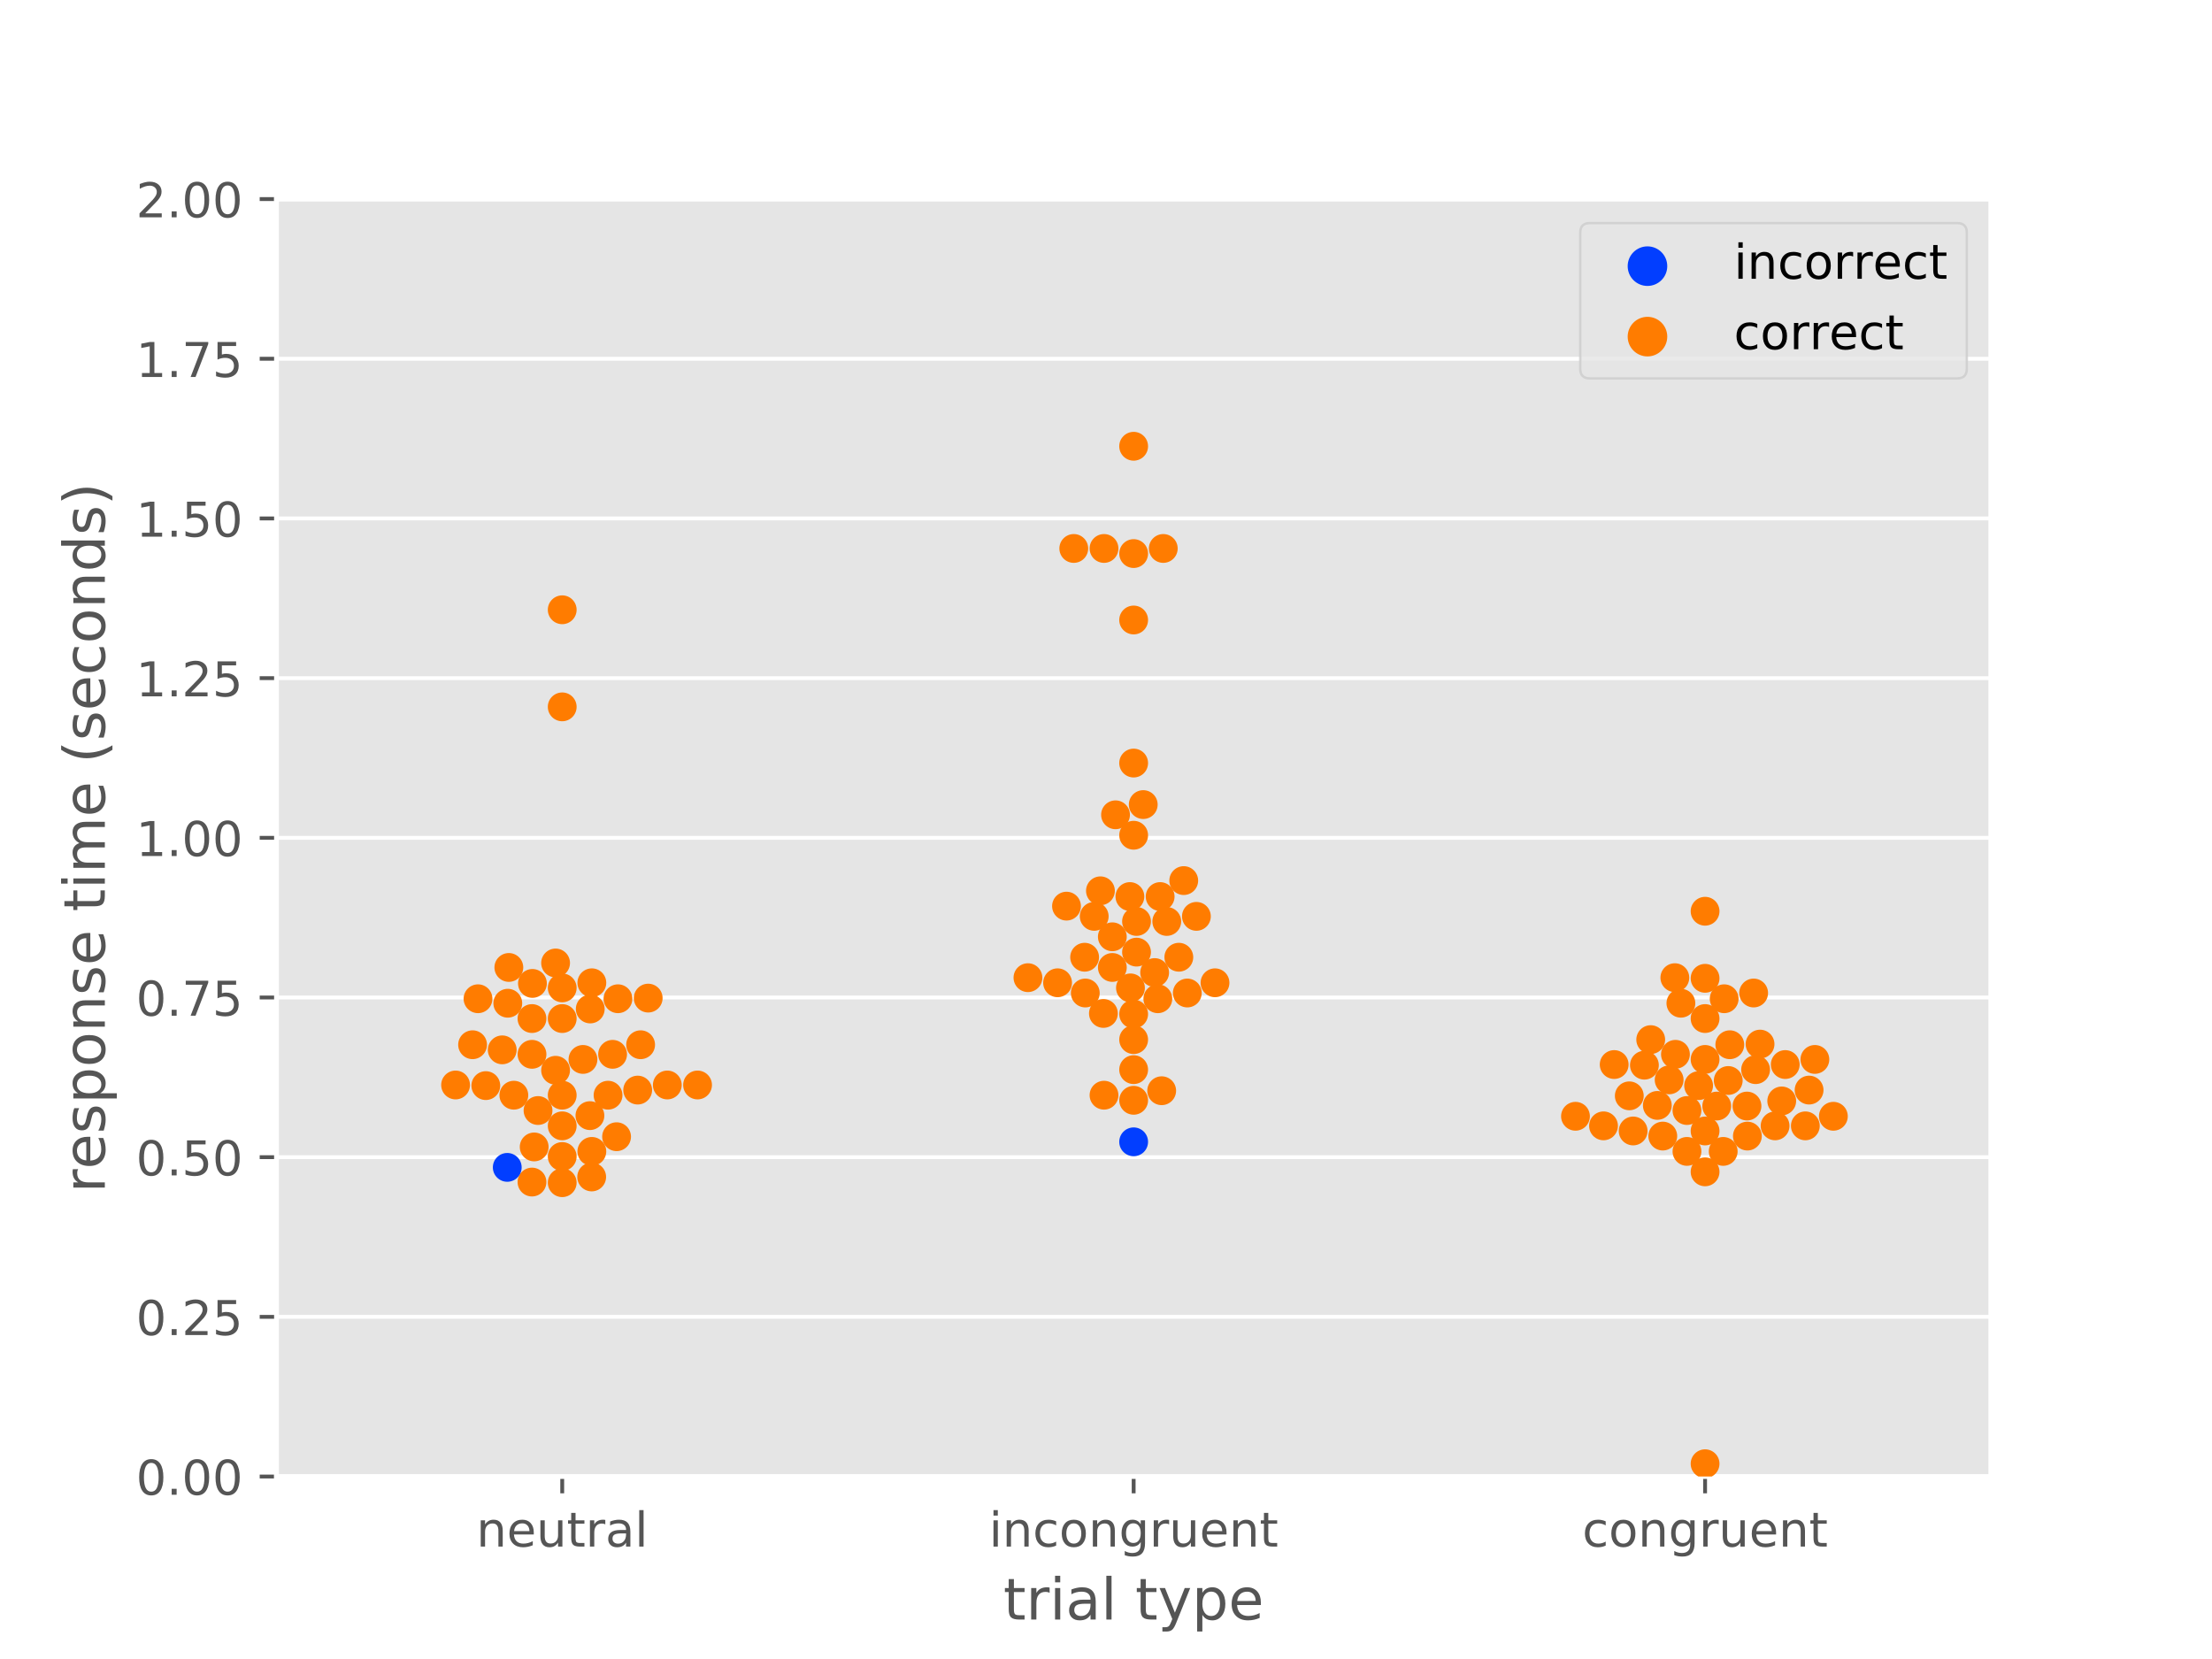 <?xml version="1.0" encoding="utf-8" standalone="no"?>
<!DOCTYPE svg PUBLIC "-//W3C//DTD SVG 1.1//EN"
  "http://www.w3.org/Graphics/SVG/1.1/DTD/svg11.dtd">
<!-- Created with matplotlib (https://matplotlib.org/) -->
<svg height="345.6pt" version="1.1" viewBox="0 0 460.8 345.6" width="460.8pt" xmlns="http://www.w3.org/2000/svg" xmlns:xlink="http://www.w3.org/1999/xlink">
 <defs>
  <style type="text/css">
*{stroke-linecap:butt;stroke-linejoin:round;}
  </style>
 </defs>
 <g id="figure_1">
  <g id="patch_1">
   <path d="M 0 345.6 
L 460.8 345.6 
L 460.8 0 
L 0 0 
z
" style="fill:#ffffff;"/>
  </g>
  <g id="axes_1">
   <g id="patch_2">
    <path d="M 57.6 307.584 
L 414.72 307.584 
L 414.72 41.472 
L 57.6 41.472 
z
" style="fill:#e5e5e5;"/>
   </g>
   <g id="matplotlib.axis_1">
    <g id="xtick_1">
     <g id="line2d_1">
      <defs>
       <path d="M 0 0 
L 0 3.5 
" id="m501fc9ae77" style="stroke:#555555;stroke-width:0.8;"/>
      </defs>
      <g>
       <use style="fill:#555555;stroke:#555555;stroke-width:0.8;" x="117.12" xlink:href="#m501fc9ae77" y="307.584"/>
      </g>
     </g>
     <g id="text_1">
      <!-- neutral -->
      <defs>
       <path d="M 54.891 33.016 
L 54.891 0 
L 45.906 0 
L 45.906 32.719 
Q 45.906 40.484 42.875 44.328 
Q 39.844 48.188 33.797 48.188 
Q 26.516 48.188 22.312 43.547 
Q 18.109 38.922 18.109 30.906 
L 18.109 0 
L 9.078 0 
L 9.078 54.688 
L 18.109 54.688 
L 18.109 46.188 
Q 21.344 51.125 25.703 53.562 
Q 30.078 56 35.797 56 
Q 45.219 56 50.047 50.172 
Q 54.891 44.344 54.891 33.016 
z
" id="DejaVuSans-110"/>
       <path d="M 56.203 29.594 
L 56.203 25.203 
L 14.891 25.203 
Q 15.484 15.922 20.484 11.062 
Q 25.484 6.203 34.422 6.203 
Q 39.594 6.203 44.453 7.469 
Q 49.312 8.734 54.109 11.281 
L 54.109 2.781 
Q 49.266 0.734 44.188 -0.344 
Q 39.109 -1.422 33.891 -1.422 
Q 20.797 -1.422 13.156 6.188 
Q 5.516 13.812 5.516 26.812 
Q 5.516 40.234 12.766 48.109 
Q 20.016 56 32.328 56 
Q 43.359 56 49.781 48.891 
Q 56.203 41.797 56.203 29.594 
z
M 47.219 32.234 
Q 47.125 39.594 43.094 43.984 
Q 39.062 48.391 32.422 48.391 
Q 24.906 48.391 20.391 44.141 
Q 15.875 39.891 15.188 32.172 
z
" id="DejaVuSans-101"/>
       <path d="M 8.5 21.578 
L 8.5 54.688 
L 17.484 54.688 
L 17.484 21.922 
Q 17.484 14.156 20.5 10.266 
Q 23.531 6.391 29.594 6.391 
Q 36.859 6.391 41.078 11.031 
Q 45.312 15.672 45.312 23.688 
L 45.312 54.688 
L 54.297 54.688 
L 54.297 0 
L 45.312 0 
L 45.312 8.406 
Q 42.047 3.422 37.719 1 
Q 33.406 -1.422 27.688 -1.422 
Q 18.266 -1.422 13.375 4.438 
Q 8.5 10.297 8.5 21.578 
z
M 31.109 56 
z
" id="DejaVuSans-117"/>
       <path d="M 18.312 70.219 
L 18.312 54.688 
L 36.812 54.688 
L 36.812 47.703 
L 18.312 47.703 
L 18.312 18.016 
Q 18.312 11.328 20.141 9.422 
Q 21.969 7.516 27.594 7.516 
L 36.812 7.516 
L 36.812 0 
L 27.594 0 
Q 17.188 0 13.234 3.875 
Q 9.281 7.766 9.281 18.016 
L 9.281 47.703 
L 2.688 47.703 
L 2.688 54.688 
L 9.281 54.688 
L 9.281 70.219 
z
" id="DejaVuSans-116"/>
       <path d="M 41.109 46.297 
Q 39.594 47.172 37.812 47.578 
Q 36.031 48 33.891 48 
Q 26.266 48 22.188 43.047 
Q 18.109 38.094 18.109 28.812 
L 18.109 0 
L 9.078 0 
L 9.078 54.688 
L 18.109 54.688 
L 18.109 46.188 
Q 20.953 51.172 25.484 53.578 
Q 30.031 56 36.531 56 
Q 37.453 56 38.578 55.875 
Q 39.703 55.766 41.062 55.516 
z
" id="DejaVuSans-114"/>
       <path d="M 34.281 27.484 
Q 23.391 27.484 19.188 25 
Q 14.984 22.516 14.984 16.5 
Q 14.984 11.719 18.141 8.906 
Q 21.297 6.109 26.703 6.109 
Q 34.188 6.109 38.703 11.406 
Q 43.219 16.703 43.219 25.484 
L 43.219 27.484 
z
M 52.203 31.203 
L 52.203 0 
L 43.219 0 
L 43.219 8.297 
Q 40.141 3.328 35.547 0.953 
Q 30.953 -1.422 24.312 -1.422 
Q 15.922 -1.422 10.953 3.297 
Q 6 8.016 6 15.922 
Q 6 25.141 12.172 29.828 
Q 18.359 34.516 30.609 34.516 
L 43.219 34.516 
L 43.219 35.406 
Q 43.219 41.609 39.141 45 
Q 35.062 48.391 27.688 48.391 
Q 23 48.391 18.547 47.266 
Q 14.109 46.141 10.016 43.891 
L 10.016 52.203 
Q 14.938 54.109 19.578 55.047 
Q 24.219 56 28.609 56 
Q 40.484 56 46.344 49.844 
Q 52.203 43.703 52.203 31.203 
z
" id="DejaVuSans-97"/>
       <path d="M 9.422 75.984 
L 18.406 75.984 
L 18.406 0 
L 9.422 0 
z
" id="DejaVuSans-108"/>
      </defs>
      <g style="fill:#555555;" transform="translate(99.237 322.182)scale(0.1 -0.1)">
       <use xlink:href="#DejaVuSans-110"/>
       <use x="63.379" xlink:href="#DejaVuSans-101"/>
       <use x="124.902" xlink:href="#DejaVuSans-117"/>
       <use x="188.281" xlink:href="#DejaVuSans-116"/>
       <use x="227.49" xlink:href="#DejaVuSans-114"/>
       <use x="268.604" xlink:href="#DejaVuSans-97"/>
       <use x="329.883" xlink:href="#DejaVuSans-108"/>
      </g>
     </g>
    </g>
    <g id="xtick_2">
     <g id="line2d_2">
      <g>
       <use style="fill:#555555;stroke:#555555;stroke-width:0.8;" x="236.16" xlink:href="#m501fc9ae77" y="307.584"/>
      </g>
     </g>
     <g id="text_2">
      <!-- incongruent -->
      <defs>
       <path d="M 9.422 54.688 
L 18.406 54.688 
L 18.406 0 
L 9.422 0 
z
M 9.422 75.984 
L 18.406 75.984 
L 18.406 64.594 
L 9.422 64.594 
z
" id="DejaVuSans-105"/>
       <path d="M 48.781 52.594 
L 48.781 44.188 
Q 44.969 46.297 41.141 47.344 
Q 37.312 48.391 33.406 48.391 
Q 24.656 48.391 19.812 42.844 
Q 14.984 37.312 14.984 27.297 
Q 14.984 17.281 19.812 11.734 
Q 24.656 6.203 33.406 6.203 
Q 37.312 6.203 41.141 7.25 
Q 44.969 8.297 48.781 10.406 
L 48.781 2.094 
Q 45.016 0.344 40.984 -0.531 
Q 36.969 -1.422 32.422 -1.422 
Q 20.062 -1.422 12.781 6.344 
Q 5.516 14.109 5.516 27.297 
Q 5.516 40.672 12.859 48.328 
Q 20.219 56 33.016 56 
Q 37.156 56 41.109 55.141 
Q 45.062 54.297 48.781 52.594 
z
" id="DejaVuSans-99"/>
       <path d="M 30.609 48.391 
Q 23.391 48.391 19.188 42.75 
Q 14.984 37.109 14.984 27.297 
Q 14.984 17.484 19.156 11.844 
Q 23.344 6.203 30.609 6.203 
Q 37.797 6.203 41.984 11.859 
Q 46.188 17.531 46.188 27.297 
Q 46.188 37.016 41.984 42.703 
Q 37.797 48.391 30.609 48.391 
z
M 30.609 56 
Q 42.328 56 49.016 48.375 
Q 55.719 40.766 55.719 27.297 
Q 55.719 13.875 49.016 6.219 
Q 42.328 -1.422 30.609 -1.422 
Q 18.844 -1.422 12.172 6.219 
Q 5.516 13.875 5.516 27.297 
Q 5.516 40.766 12.172 48.375 
Q 18.844 56 30.609 56 
z
" id="DejaVuSans-111"/>
       <path d="M 45.406 27.984 
Q 45.406 37.75 41.375 43.109 
Q 37.359 48.484 30.078 48.484 
Q 22.859 48.484 18.828 43.109 
Q 14.797 37.75 14.797 27.984 
Q 14.797 18.266 18.828 12.891 
Q 22.859 7.516 30.078 7.516 
Q 37.359 7.516 41.375 12.891 
Q 45.406 18.266 45.406 27.984 
z
M 54.391 6.781 
Q 54.391 -7.172 48.188 -13.984 
Q 42 -20.797 29.203 -20.797 
Q 24.469 -20.797 20.266 -20.094 
Q 16.062 -19.391 12.109 -17.922 
L 12.109 -9.188 
Q 16.062 -11.328 19.922 -12.344 
Q 23.781 -13.375 27.781 -13.375 
Q 36.625 -13.375 41.016 -8.766 
Q 45.406 -4.156 45.406 5.172 
L 45.406 9.625 
Q 42.625 4.781 38.281 2.391 
Q 33.938 0 27.875 0 
Q 17.828 0 11.672 7.656 
Q 5.516 15.328 5.516 27.984 
Q 5.516 40.672 11.672 48.328 
Q 17.828 56 27.875 56 
Q 33.938 56 38.281 53.609 
Q 42.625 51.219 45.406 46.391 
L 45.406 54.688 
L 54.391 54.688 
z
" id="DejaVuSans-103"/>
      </defs>
      <g style="fill:#555555;" transform="translate(206.021 322.182)scale(0.1 -0.1)">
       <use xlink:href="#DejaVuSans-105"/>
       <use x="27.783" xlink:href="#DejaVuSans-110"/>
       <use x="91.162" xlink:href="#DejaVuSans-99"/>
       <use x="146.143" xlink:href="#DejaVuSans-111"/>
       <use x="207.324" xlink:href="#DejaVuSans-110"/>
       <use x="270.703" xlink:href="#DejaVuSans-103"/>
       <use x="334.18" xlink:href="#DejaVuSans-114"/>
       <use x="375.293" xlink:href="#DejaVuSans-117"/>
       <use x="438.672" xlink:href="#DejaVuSans-101"/>
       <use x="500.195" xlink:href="#DejaVuSans-110"/>
       <use x="563.574" xlink:href="#DejaVuSans-116"/>
      </g>
     </g>
    </g>
    <g id="xtick_3">
     <g id="line2d_3">
      <g>
       <use style="fill:#555555;stroke:#555555;stroke-width:0.8;" x="355.2" xlink:href="#m501fc9ae77" y="307.584"/>
      </g>
     </g>
     <g id="text_3">
      <!-- congruent -->
      <g style="fill:#555555;" transform="translate(329.619 322.182)scale(0.1 -0.1)">
       <use xlink:href="#DejaVuSans-99"/>
       <use x="54.98" xlink:href="#DejaVuSans-111"/>
       <use x="116.162" xlink:href="#DejaVuSans-110"/>
       <use x="179.541" xlink:href="#DejaVuSans-103"/>
       <use x="243.018" xlink:href="#DejaVuSans-114"/>
       <use x="284.131" xlink:href="#DejaVuSans-117"/>
       <use x="347.51" xlink:href="#DejaVuSans-101"/>
       <use x="409.033" xlink:href="#DejaVuSans-110"/>
       <use x="472.412" xlink:href="#DejaVuSans-116"/>
      </g>
     </g>
    </g>
    <g id="text_4">
     <!-- trial type -->
     <defs>
      <path id="DejaVuSans-32"/>
      <path d="M 32.172 -5.078 
Q 28.375 -14.844 24.75 -17.812 
Q 21.141 -20.797 15.094 -20.797 
L 7.906 -20.797 
L 7.906 -13.281 
L 13.188 -13.281 
Q 16.891 -13.281 18.938 -11.516 
Q 21 -9.766 23.484 -3.219 
L 25.094 0.875 
L 2.984 54.688 
L 12.5 54.688 
L 29.594 11.922 
L 46.688 54.688 
L 56.203 54.688 
z
" id="DejaVuSans-121"/>
      <path d="M 18.109 8.203 
L 18.109 -20.797 
L 9.078 -20.797 
L 9.078 54.688 
L 18.109 54.688 
L 18.109 46.391 
Q 20.953 51.266 25.266 53.625 
Q 29.594 56 35.594 56 
Q 45.562 56 51.781 48.094 
Q 58.016 40.188 58.016 27.297 
Q 58.016 14.406 51.781 6.484 
Q 45.562 -1.422 35.594 -1.422 
Q 29.594 -1.422 25.266 0.953 
Q 20.953 3.328 18.109 8.203 
z
M 48.688 27.297 
Q 48.688 37.203 44.609 42.844 
Q 40.531 48.484 33.406 48.484 
Q 26.266 48.484 22.188 42.844 
Q 18.109 37.203 18.109 27.297 
Q 18.109 17.391 22.188 11.75 
Q 26.266 6.109 33.406 6.109 
Q 40.531 6.109 44.609 11.75 
Q 48.688 17.391 48.688 27.297 
z
" id="DejaVuSans-112"/>
     </defs>
     <g style="fill:#555555;" transform="translate(209.019 337.38)scale(0.12 -0.12)">
      <use xlink:href="#DejaVuSans-116"/>
      <use x="39.209" xlink:href="#DejaVuSans-114"/>
      <use x="80.322" xlink:href="#DejaVuSans-105"/>
      <use x="108.105" xlink:href="#DejaVuSans-97"/>
      <use x="169.385" xlink:href="#DejaVuSans-108"/>
      <use x="197.168" xlink:href="#DejaVuSans-32"/>
      <use x="228.955" xlink:href="#DejaVuSans-116"/>
      <use x="268.164" xlink:href="#DejaVuSans-121"/>
      <use x="327.344" xlink:href="#DejaVuSans-112"/>
      <use x="390.82" xlink:href="#DejaVuSans-101"/>
     </g>
    </g>
   </g>
   <g id="matplotlib.axis_2">
    <g id="ytick_1">
     <g id="line2d_4">
      <path clip-path="url(#p4da674567b)" d="M 57.6 307.584 
L 414.72 307.584 
" style="fill:none;stroke:#ffffff;stroke-linecap:square;stroke-width:0.8;"/>
     </g>
     <g id="line2d_5">
      <defs>
       <path d="M 0 0 
L -3.5 0 
" id="md9cff7dffc" style="stroke:#555555;stroke-width:0.8;"/>
      </defs>
      <g>
       <use style="fill:#555555;stroke:#555555;stroke-width:0.8;" x="57.6" xlink:href="#md9cff7dffc" y="307.584"/>
      </g>
     </g>
     <g id="text_5">
      <!-- 0.00 -->
      <defs>
       <path d="M 31.781 66.406 
Q 24.172 66.406 20.328 58.906 
Q 16.5 51.422 16.5 36.375 
Q 16.5 21.391 20.328 13.891 
Q 24.172 6.391 31.781 6.391 
Q 39.453 6.391 43.281 13.891 
Q 47.125 21.391 47.125 36.375 
Q 47.125 51.422 43.281 58.906 
Q 39.453 66.406 31.781 66.406 
z
M 31.781 74.219 
Q 44.047 74.219 50.516 64.516 
Q 56.984 54.828 56.984 36.375 
Q 56.984 17.969 50.516 8.266 
Q 44.047 -1.422 31.781 -1.422 
Q 19.531 -1.422 13.062 8.266 
Q 6.594 17.969 6.594 36.375 
Q 6.594 54.828 13.062 64.516 
Q 19.531 74.219 31.781 74.219 
z
" id="DejaVuSans-48"/>
       <path d="M 10.688 12.406 
L 21 12.406 
L 21 0 
L 10.688 0 
z
" id="DejaVuSans-46"/>
      </defs>
      <g style="fill:#555555;" transform="translate(28.334 311.383)scale(0.1 -0.1)">
       <use xlink:href="#DejaVuSans-48"/>
       <use x="63.623" xlink:href="#DejaVuSans-46"/>
       <use x="95.41" xlink:href="#DejaVuSans-48"/>
       <use x="159.033" xlink:href="#DejaVuSans-48"/>
      </g>
     </g>
    </g>
    <g id="ytick_2">
     <g id="line2d_6">
      <path clip-path="url(#p4da674567b)" d="M 57.6 274.32 
L 414.72 274.32 
" style="fill:none;stroke:#ffffff;stroke-linecap:square;stroke-width:0.8;"/>
     </g>
     <g id="line2d_7">
      <g>
       <use style="fill:#555555;stroke:#555555;stroke-width:0.8;" x="57.6" xlink:href="#md9cff7dffc" y="274.32"/>
      </g>
     </g>
     <g id="text_6">
      <!-- 0.25 -->
      <defs>
       <path d="M 19.188 8.297 
L 53.609 8.297 
L 53.609 0 
L 7.328 0 
L 7.328 8.297 
Q 12.938 14.109 22.625 23.891 
Q 32.328 33.688 34.812 36.531 
Q 39.547 41.844 41.422 45.531 
Q 43.312 49.219 43.312 52.781 
Q 43.312 58.594 39.234 62.25 
Q 35.156 65.922 28.609 65.922 
Q 23.969 65.922 18.812 64.312 
Q 13.672 62.703 7.812 59.422 
L 7.812 69.391 
Q 13.766 71.781 18.938 73 
Q 24.125 74.219 28.422 74.219 
Q 39.75 74.219 46.484 68.547 
Q 53.219 62.891 53.219 53.422 
Q 53.219 48.922 51.531 44.891 
Q 49.859 40.875 45.406 35.406 
Q 44.188 33.984 37.641 27.219 
Q 31.109 20.453 19.188 8.297 
z
" id="DejaVuSans-50"/>
       <path d="M 10.797 72.906 
L 49.516 72.906 
L 49.516 64.594 
L 19.828 64.594 
L 19.828 46.734 
Q 21.969 47.469 24.109 47.828 
Q 26.266 48.188 28.422 48.188 
Q 40.625 48.188 47.75 41.5 
Q 54.891 34.812 54.891 23.391 
Q 54.891 11.625 47.562 5.094 
Q 40.234 -1.422 26.906 -1.422 
Q 22.312 -1.422 17.547 -0.641 
Q 12.797 0.141 7.719 1.703 
L 7.719 11.625 
Q 12.109 9.234 16.797 8.062 
Q 21.484 6.891 26.703 6.891 
Q 35.156 6.891 40.078 11.328 
Q 45.016 15.766 45.016 23.391 
Q 45.016 31 40.078 35.438 
Q 35.156 39.891 26.703 39.891 
Q 22.75 39.891 18.812 39.016 
Q 14.891 38.141 10.797 36.281 
z
" id="DejaVuSans-53"/>
      </defs>
      <g style="fill:#555555;" transform="translate(28.334 278.119)scale(0.1 -0.1)">
       <use xlink:href="#DejaVuSans-48"/>
       <use x="63.623" xlink:href="#DejaVuSans-46"/>
       <use x="95.41" xlink:href="#DejaVuSans-50"/>
       <use x="159.033" xlink:href="#DejaVuSans-53"/>
      </g>
     </g>
    </g>
    <g id="ytick_3">
     <g id="line2d_8">
      <path clip-path="url(#p4da674567b)" d="M 57.6 241.056 
L 414.72 241.056 
" style="fill:none;stroke:#ffffff;stroke-linecap:square;stroke-width:0.8;"/>
     </g>
     <g id="line2d_9">
      <g>
       <use style="fill:#555555;stroke:#555555;stroke-width:0.8;" x="57.6" xlink:href="#md9cff7dffc" y="241.056"/>
      </g>
     </g>
     <g id="text_7">
      <!-- 0.50 -->
      <g style="fill:#555555;" transform="translate(28.334 244.855)scale(0.1 -0.1)">
       <use xlink:href="#DejaVuSans-48"/>
       <use x="63.623" xlink:href="#DejaVuSans-46"/>
       <use x="95.41" xlink:href="#DejaVuSans-53"/>
       <use x="159.033" xlink:href="#DejaVuSans-48"/>
      </g>
     </g>
    </g>
    <g id="ytick_4">
     <g id="line2d_10">
      <path clip-path="url(#p4da674567b)" d="M 57.6 207.792 
L 414.72 207.792 
" style="fill:none;stroke:#ffffff;stroke-linecap:square;stroke-width:0.8;"/>
     </g>
     <g id="line2d_11">
      <g>
       <use style="fill:#555555;stroke:#555555;stroke-width:0.8;" x="57.6" xlink:href="#md9cff7dffc" y="207.792"/>
      </g>
     </g>
     <g id="text_8">
      <!-- 0.75 -->
      <defs>
       <path d="M 8.203 72.906 
L 55.078 72.906 
L 55.078 68.703 
L 28.609 0 
L 18.312 0 
L 43.219 64.594 
L 8.203 64.594 
z
" id="DejaVuSans-55"/>
      </defs>
      <g style="fill:#555555;" transform="translate(28.334 211.591)scale(0.1 -0.1)">
       <use xlink:href="#DejaVuSans-48"/>
       <use x="63.623" xlink:href="#DejaVuSans-46"/>
       <use x="95.41" xlink:href="#DejaVuSans-55"/>
       <use x="159.033" xlink:href="#DejaVuSans-53"/>
      </g>
     </g>
    </g>
    <g id="ytick_5">
     <g id="line2d_12">
      <path clip-path="url(#p4da674567b)" d="M 57.6 174.528 
L 414.72 174.528 
" style="fill:none;stroke:#ffffff;stroke-linecap:square;stroke-width:0.8;"/>
     </g>
     <g id="line2d_13">
      <g>
       <use style="fill:#555555;stroke:#555555;stroke-width:0.8;" x="57.6" xlink:href="#md9cff7dffc" y="174.528"/>
      </g>
     </g>
     <g id="text_9">
      <!-- 1.00 -->
      <defs>
       <path d="M 12.406 8.297 
L 28.516 8.297 
L 28.516 63.922 
L 10.984 60.406 
L 10.984 69.391 
L 28.422 72.906 
L 38.281 72.906 
L 38.281 8.297 
L 54.391 8.297 
L 54.391 0 
L 12.406 0 
z
" id="DejaVuSans-49"/>
      </defs>
      <g style="fill:#555555;" transform="translate(28.334 178.327)scale(0.1 -0.1)">
       <use xlink:href="#DejaVuSans-49"/>
       <use x="63.623" xlink:href="#DejaVuSans-46"/>
       <use x="95.41" xlink:href="#DejaVuSans-48"/>
       <use x="159.033" xlink:href="#DejaVuSans-48"/>
      </g>
     </g>
    </g>
    <g id="ytick_6">
     <g id="line2d_14">
      <path clip-path="url(#p4da674567b)" d="M 57.6 141.264 
L 414.72 141.264 
" style="fill:none;stroke:#ffffff;stroke-linecap:square;stroke-width:0.8;"/>
     </g>
     <g id="line2d_15">
      <g>
       <use style="fill:#555555;stroke:#555555;stroke-width:0.8;" x="57.6" xlink:href="#md9cff7dffc" y="141.264"/>
      </g>
     </g>
     <g id="text_10">
      <!-- 1.25 -->
      <g style="fill:#555555;" transform="translate(28.334 145.063)scale(0.1 -0.1)">
       <use xlink:href="#DejaVuSans-49"/>
       <use x="63.623" xlink:href="#DejaVuSans-46"/>
       <use x="95.41" xlink:href="#DejaVuSans-50"/>
       <use x="159.033" xlink:href="#DejaVuSans-53"/>
      </g>
     </g>
    </g>
    <g id="ytick_7">
     <g id="line2d_16">
      <path clip-path="url(#p4da674567b)" d="M 57.6 108 
L 414.72 108 
" style="fill:none;stroke:#ffffff;stroke-linecap:square;stroke-width:0.8;"/>
     </g>
     <g id="line2d_17">
      <g>
       <use style="fill:#555555;stroke:#555555;stroke-width:0.8;" x="57.6" xlink:href="#md9cff7dffc" y="108"/>
      </g>
     </g>
     <g id="text_11">
      <!-- 1.50 -->
      <g style="fill:#555555;" transform="translate(28.334 111.799)scale(0.1 -0.1)">
       <use xlink:href="#DejaVuSans-49"/>
       <use x="63.623" xlink:href="#DejaVuSans-46"/>
       <use x="95.41" xlink:href="#DejaVuSans-53"/>
       <use x="159.033" xlink:href="#DejaVuSans-48"/>
      </g>
     </g>
    </g>
    <g id="ytick_8">
     <g id="line2d_18">
      <path clip-path="url(#p4da674567b)" d="M 57.6 74.736 
L 414.72 74.736 
" style="fill:none;stroke:#ffffff;stroke-linecap:square;stroke-width:0.8;"/>
     </g>
     <g id="line2d_19">
      <g>
       <use style="fill:#555555;stroke:#555555;stroke-width:0.8;" x="57.6" xlink:href="#md9cff7dffc" y="74.736"/>
      </g>
     </g>
     <g id="text_12">
      <!-- 1.75 -->
      <g style="fill:#555555;" transform="translate(28.334 78.535)scale(0.1 -0.1)">
       <use xlink:href="#DejaVuSans-49"/>
       <use x="63.623" xlink:href="#DejaVuSans-46"/>
       <use x="95.41" xlink:href="#DejaVuSans-55"/>
       <use x="159.033" xlink:href="#DejaVuSans-53"/>
      </g>
     </g>
    </g>
    <g id="ytick_9">
     <g id="line2d_20">
      <path clip-path="url(#p4da674567b)" d="M 57.6 41.472 
L 414.72 41.472 
" style="fill:none;stroke:#ffffff;stroke-linecap:square;stroke-width:0.8;"/>
     </g>
     <g id="line2d_21">
      <g>
       <use style="fill:#555555;stroke:#555555;stroke-width:0.8;" x="57.6" xlink:href="#md9cff7dffc" y="41.472"/>
      </g>
     </g>
     <g id="text_13">
      <!-- 2.00 -->
      <g style="fill:#555555;" transform="translate(28.334 45.271)scale(0.1 -0.1)">
       <use xlink:href="#DejaVuSans-50"/>
       <use x="63.623" xlink:href="#DejaVuSans-46"/>
       <use x="95.41" xlink:href="#DejaVuSans-48"/>
       <use x="159.033" xlink:href="#DejaVuSans-48"/>
      </g>
     </g>
    </g>
    <g id="text_14">
     <!-- response time (seconds) -->
     <defs>
      <path d="M 44.281 53.078 
L 44.281 44.578 
Q 40.484 46.531 36.375 47.5 
Q 32.281 48.484 27.875 48.484 
Q 21.188 48.484 17.844 46.438 
Q 14.5 44.391 14.5 40.281 
Q 14.5 37.156 16.891 35.375 
Q 19.281 33.594 26.516 31.984 
L 29.594 31.297 
Q 39.156 29.25 43.188 25.516 
Q 47.219 21.781 47.219 15.094 
Q 47.219 7.469 41.188 3.016 
Q 35.156 -1.422 24.609 -1.422 
Q 20.219 -1.422 15.453 -0.562 
Q 10.688 0.297 5.422 2 
L 5.422 11.281 
Q 10.406 8.688 15.234 7.391 
Q 20.062 6.109 24.812 6.109 
Q 31.156 6.109 34.562 8.281 
Q 37.984 10.453 37.984 14.406 
Q 37.984 18.062 35.516 20.016 
Q 33.062 21.969 24.703 23.781 
L 21.578 24.516 
Q 13.234 26.266 9.516 29.906 
Q 5.812 33.547 5.812 39.891 
Q 5.812 47.609 11.281 51.797 
Q 16.75 56 26.812 56 
Q 31.781 56 36.172 55.266 
Q 40.578 54.547 44.281 53.078 
z
" id="DejaVuSans-115"/>
      <path d="M 52 44.188 
Q 55.375 50.25 60.062 53.125 
Q 64.75 56 71.094 56 
Q 79.641 56 84.281 50.016 
Q 88.922 44.047 88.922 33.016 
L 88.922 0 
L 79.891 0 
L 79.891 32.719 
Q 79.891 40.578 77.094 44.375 
Q 74.312 48.188 68.609 48.188 
Q 61.625 48.188 57.562 43.547 
Q 53.516 38.922 53.516 30.906 
L 53.516 0 
L 44.484 0 
L 44.484 32.719 
Q 44.484 40.625 41.703 44.406 
Q 38.922 48.188 33.109 48.188 
Q 26.219 48.188 22.156 43.531 
Q 18.109 38.875 18.109 30.906 
L 18.109 0 
L 9.078 0 
L 9.078 54.688 
L 18.109 54.688 
L 18.109 46.188 
Q 21.188 51.219 25.484 53.609 
Q 29.781 56 35.688 56 
Q 41.656 56 45.828 52.969 
Q 50 49.953 52 44.188 
z
" id="DejaVuSans-109"/>
      <path d="M 31 75.875 
Q 24.469 64.656 21.281 53.656 
Q 18.109 42.672 18.109 31.391 
Q 18.109 20.125 21.312 9.062 
Q 24.516 -2 31 -13.188 
L 23.188 -13.188 
Q 15.875 -1.703 12.234 9.375 
Q 8.594 20.453 8.594 31.391 
Q 8.594 42.281 12.203 53.312 
Q 15.828 64.359 23.188 75.875 
z
" id="DejaVuSans-40"/>
      <path d="M 45.406 46.391 
L 45.406 75.984 
L 54.391 75.984 
L 54.391 0 
L 45.406 0 
L 45.406 8.203 
Q 42.578 3.328 38.25 0.953 
Q 33.938 -1.422 27.875 -1.422 
Q 17.969 -1.422 11.734 6.484 
Q 5.516 14.406 5.516 27.297 
Q 5.516 40.188 11.734 48.094 
Q 17.969 56 27.875 56 
Q 33.938 56 38.25 53.625 
Q 42.578 51.266 45.406 46.391 
z
M 14.797 27.297 
Q 14.797 17.391 18.875 11.75 
Q 22.953 6.109 30.078 6.109 
Q 37.203 6.109 41.297 11.75 
Q 45.406 17.391 45.406 27.297 
Q 45.406 37.203 41.297 42.844 
Q 37.203 48.484 30.078 48.484 
Q 22.953 48.484 18.875 42.844 
Q 14.797 37.203 14.797 27.297 
z
" id="DejaVuSans-100"/>
      <path d="M 8.016 75.875 
L 15.828 75.875 
Q 23.141 64.359 26.781 53.312 
Q 30.422 42.281 30.422 31.391 
Q 30.422 20.453 26.781 9.375 
Q 23.141 -1.703 15.828 -13.188 
L 8.016 -13.188 
Q 14.5 -2 17.703 9.062 
Q 20.906 20.125 20.906 31.391 
Q 20.906 42.672 17.703 53.656 
Q 14.5 64.656 8.016 75.875 
z
" id="DejaVuSans-41"/>
     </defs>
     <g style="fill:#555555;" transform="translate(21.839 248.486)rotate(-90)scale(0.12 -0.12)">
      <use xlink:href="#DejaVuSans-114"/>
      <use x="41.082" xlink:href="#DejaVuSans-101"/>
      <use x="102.605" xlink:href="#DejaVuSans-115"/>
      <use x="154.705" xlink:href="#DejaVuSans-112"/>
      <use x="218.182" xlink:href="#DejaVuSans-111"/>
      <use x="279.363" xlink:href="#DejaVuSans-110"/>
      <use x="342.742" xlink:href="#DejaVuSans-115"/>
      <use x="394.842" xlink:href="#DejaVuSans-101"/>
      <use x="456.365" xlink:href="#DejaVuSans-32"/>
      <use x="488.152" xlink:href="#DejaVuSans-116"/>
      <use x="527.361" xlink:href="#DejaVuSans-105"/>
      <use x="555.145" xlink:href="#DejaVuSans-109"/>
      <use x="652.557" xlink:href="#DejaVuSans-101"/>
      <use x="714.08" xlink:href="#DejaVuSans-32"/>
      <use x="745.867" xlink:href="#DejaVuSans-40"/>
      <use x="784.881" xlink:href="#DejaVuSans-115"/>
      <use x="836.98" xlink:href="#DejaVuSans-101"/>
      <use x="898.504" xlink:href="#DejaVuSans-99"/>
      <use x="953.484" xlink:href="#DejaVuSans-111"/>
      <use x="1014.666" xlink:href="#DejaVuSans-110"/>
      <use x="1078.045" xlink:href="#DejaVuSans-100"/>
      <use x="1141.521" xlink:href="#DejaVuSans-115"/>
      <use x="1193.621" xlink:href="#DejaVuSans-41"/>
     </g>
    </g>
   </g>
   <g id="PathCollection_1"/>
   <g id="PathCollection_2"/>
   <g id="patch_3">
    <path d="M 57.6 307.584 
L 57.6 41.472 
" style="fill:none;stroke:#ffffff;stroke-linecap:square;stroke-linejoin:miter;"/>
   </g>
   <g id="patch_4">
    <path d="M 414.72 307.584 
L 414.72 41.472 
" style="fill:none;stroke:#ffffff;stroke-linecap:square;stroke-linejoin:miter;"/>
   </g>
   <g id="patch_5">
    <path d="M 57.6 307.584 
L 414.72 307.584 
" style="fill:none;stroke:#ffffff;stroke-linecap:square;stroke-linejoin:miter;"/>
   </g>
   <g id="patch_6">
    <path d="M 57.6 41.472 
L 414.72 41.472 
" style="fill:none;stroke:#ffffff;stroke-linecap:square;stroke-linejoin:miter;"/>
   </g>
   <g id="PathCollection_3">
    <defs>
     <path d="M 0 3 
C 0.796 3 1.559 2.684 2.121 2.121 
C 2.684 1.559 3 0.796 3 0 
C 3 -0.796 2.684 -1.559 2.121 -2.121 
C 1.559 -2.684 0.796 -3 0 -3 
C -0.796 -3 -1.559 -2.684 -2.121 -2.121 
C -2.684 -1.559 -3 -0.796 -3 0 
C -3 0.796 -2.684 1.559 -2.121 2.121 
C -1.559 2.684 -0.796 3 0 3 
z
" id="C0_0_f29c36c7c9"/>
    </defs>
    <g clip-path="url(#p4da674567b)">
     <use style="fill:#ff7c00;" x="117.12" xlink:href="#C0_0_f29c36c7c9" y="246.378"/>
    </g>
    <g clip-path="url(#p4da674567b)">
     <use style="fill:#ff7c00;" x="110.822" xlink:href="#C0_0_f29c36c7c9" y="246.245"/>
    </g>
    <g clip-path="url(#p4da674567b)">
     <use style="fill:#ff7c00;" x="123.258" xlink:href="#C0_0_f29c36c7c9" y="245.181"/>
    </g>
    <g clip-path="url(#p4da674567b)">
     <use style="fill:#023eff;" x="105.67" xlink:href="#C0_0_f29c36c7c9" y="243.185"/>
    </g>
    <g clip-path="url(#p4da674567b)">
     <use style="fill:#ff7c00;" x="117.12" xlink:href="#C0_0_f29c36c7c9" y="240.923"/>
    </g>
    <g clip-path="url(#p4da674567b)">
     <use style="fill:#ff7c00;" x="123.293" xlink:href="#C0_0_f29c36c7c9" y="239.858"/>
    </g>
    <g clip-path="url(#p4da674567b)">
     <use style="fill:#ff7c00;" x="111.28" xlink:href="#C0_0_f29c36c7c9" y="238.927"/>
    </g>
    <g clip-path="url(#p4da674567b)">
     <use style="fill:#ff7c00;" x="128.445" xlink:href="#C0_0_f29c36c7c9" y="236.798"/>
    </g>
    <g clip-path="url(#p4da674567b)">
     <use style="fill:#ff7c00;" x="117.12" xlink:href="#C0_0_f29c36c7c9" y="234.536"/>
    </g>
    <g clip-path="url(#p4da674567b)">
     <use style="fill:#ff7c00;" x="122.893" xlink:href="#C0_0_f29c36c7c9" y="232.407"/>
    </g>
    <g clip-path="url(#p4da674567b)">
     <use style="fill:#ff7c00;" x="112.082" xlink:href="#C0_0_f29c36c7c9" y="231.343"/>
    </g>
    <g clip-path="url(#p4da674567b)">
     <use style="fill:#ff7c00;" x="117.12" xlink:href="#C0_0_f29c36c7c9" y="228.15"/>
    </g>
    <g clip-path="url(#p4da674567b)">
     <use style="fill:#ff7c00;" x="126.668" xlink:href="#C0_0_f29c36c7c9" y="228.15"/>
    </g>
    <g clip-path="url(#p4da674567b)">
     <use style="fill:#ff7c00;" x="107.044" xlink:href="#C0_0_f29c36c7c9" y="228.15"/>
    </g>
    <g clip-path="url(#p4da674567b)">
     <use style="fill:#ff7c00;" x="132.841" xlink:href="#C0_0_f29c36c7c9" y="227.085"/>
    </g>
    <g clip-path="url(#p4da674567b)">
     <use style="fill:#ff7c00;" x="101.205" xlink:href="#C0_0_f29c36c7c9" y="226.154"/>
    </g>
    <g clip-path="url(#p4da674567b)">
     <use style="fill:#ff7c00;" x="139.013" xlink:href="#C0_0_f29c36c7c9" y="226.021"/>
    </g>
    <g clip-path="url(#p4da674567b)">
     <use style="fill:#ff7c00;" x="94.907" xlink:href="#C0_0_f29c36c7c9" y="226.021"/>
    </g>
    <g clip-path="url(#p4da674567b)">
     <use style="fill:#ff7c00;" x="145.313" xlink:href="#C0_0_f29c36c7c9" y="226.021"/>
    </g>
    <g clip-path="url(#p4da674567b)">
     <use style="fill:#ff7c00;" x="115.74" xlink:href="#C0_0_f29c36c7c9" y="222.96"/>
    </g>
    <g clip-path="url(#p4da674567b)">
     <use style="fill:#ff7c00;" x="121.442" xlink:href="#C0_0_f29c36c7c9" y="220.698"/>
    </g>
    <g clip-path="url(#p4da674567b)">
     <use style="fill:#ff7c00;" x="110.825" xlink:href="#C0_0_f29c36c7c9" y="219.634"/>
    </g>
    <g clip-path="url(#p4da674567b)">
     <use style="fill:#ff7c00;" x="127.615" xlink:href="#C0_0_f29c36c7c9" y="219.634"/>
    </g>
    <g clip-path="url(#p4da674567b)">
     <use style="fill:#ff7c00;" x="104.622" xlink:href="#C0_0_f29c36c7c9" y="218.703"/>
    </g>
    <g clip-path="url(#p4da674567b)">
     <use style="fill:#ff7c00;" x="133.454" xlink:href="#C0_0_f29c36c7c9" y="217.638"/>
    </g>
    <g clip-path="url(#p4da674567b)">
     <use style="fill:#ff7c00;" x="98.45" xlink:href="#C0_0_f29c36c7c9" y="217.638"/>
    </g>
    <g clip-path="url(#p4da674567b)">
     <use style="fill:#ff7c00;" x="117.12" xlink:href="#C0_0_f29c36c7c9" y="212.183"/>
    </g>
    <g clip-path="url(#p4da674567b)">
     <use style="fill:#ff7c00;" x="110.82" xlink:href="#C0_0_f29c36c7c9" y="212.183"/>
    </g>
    <g clip-path="url(#p4da674567b)">
     <use style="fill:#ff7c00;" x="122.96" xlink:href="#C0_0_f29c36c7c9" y="210.187"/>
    </g>
    <g clip-path="url(#p4da674567b)">
     <use style="fill:#ff7c00;" x="105.782" xlink:href="#C0_0_f29c36c7c9" y="208.99"/>
    </g>
    <g clip-path="url(#p4da674567b)">
     <use style="fill:#ff7c00;" x="128.733" xlink:href="#C0_0_f29c36c7c9" y="208.058"/>
    </g>
    <g clip-path="url(#p4da674567b)">
     <use style="fill:#ff7c00;" x="99.579" xlink:href="#C0_0_f29c36c7c9" y="208.058"/>
    </g>
    <g clip-path="url(#p4da674567b)">
     <use style="fill:#ff7c00;" x="135.031" xlink:href="#C0_0_f29c36c7c9" y="207.925"/>
    </g>
    <g clip-path="url(#p4da674567b)">
     <use style="fill:#ff7c00;" x="117.12" xlink:href="#C0_0_f29c36c7c9" y="205.796"/>
    </g>
    <g clip-path="url(#p4da674567b)">
     <use style="fill:#ff7c00;" x="110.917" xlink:href="#C0_0_f29c36c7c9" y="204.865"/>
    </g>
    <g clip-path="url(#p4da674567b)">
     <use style="fill:#ff7c00;" x="123.293" xlink:href="#C0_0_f29c36c7c9" y="204.732"/>
    </g>
    <g clip-path="url(#p4da674567b)">
     <use style="fill:#ff7c00;" x="106.002" xlink:href="#C0_0_f29c36c7c9" y="201.538"/>
    </g>
    <g clip-path="url(#p4da674567b)">
     <use style="fill:#ff7c00;" x="115.74" xlink:href="#C0_0_f29c36c7c9" y="200.607"/>
    </g>
    <g clip-path="url(#p4da674567b)">
     <use style="fill:#ff7c00;" x="117.12" xlink:href="#C0_0_f29c36c7c9" y="147.252"/>
    </g>
    <g clip-path="url(#p4da674567b)">
     <use style="fill:#ff7c00;" x="117.12" xlink:href="#C0_0_f29c36c7c9" y="127.027"/>
    </g>
   </g>
   <g id="PathCollection_4">
    <defs>
     <path d="M 0 3 
C 0.796 3 1.559 2.684 2.121 2.121 
C 2.684 1.559 3 0.796 3 0 
C 3 -0.796 2.684 -1.559 2.121 -2.121 
C 1.559 -2.684 0.796 -3 0 -3 
C -0.796 -3 -1.559 -2.684 -2.121 -2.121 
C -2.684 -1.559 -3 -0.796 -3 0 
C -3 0.796 -2.684 1.559 -2.121 2.121 
C -1.559 2.684 -0.796 3 0 3 
z
" id="C1_0_38c7e0e199"/>
    </defs>
    <g clip-path="url(#p4da674567b)">
     <use style="fill:#023eff;" x="236.16" xlink:href="#C1_0_38c7e0e199" y="237.863"/>
    </g>
    <g clip-path="url(#p4da674567b)">
     <use style="fill:#ff7c00;" x="236.16" xlink:href="#C1_0_38c7e0e199" y="229.214"/>
    </g>
    <g clip-path="url(#p4da674567b)">
     <use style="fill:#ff7c00;" x="229.987" xlink:href="#C1_0_38c7e0e199" y="228.15"/>
    </g>
    <g clip-path="url(#p4da674567b)">
     <use style="fill:#ff7c00;" x="242" xlink:href="#C1_0_38c7e0e199" y="227.218"/>
    </g>
    <g clip-path="url(#p4da674567b)">
     <use style="fill:#ff7c00;" x="236.16" xlink:href="#C1_0_38c7e0e199" y="222.827"/>
    </g>
    <g clip-path="url(#p4da674567b)">
     <use style="fill:#ff7c00;" x="236.16" xlink:href="#C1_0_38c7e0e199" y="216.574"/>
    </g>
    <g clip-path="url(#p4da674567b)">
     <use style="fill:#ff7c00;" x="236.16" xlink:href="#C1_0_38c7e0e199" y="211.251"/>
    </g>
    <g clip-path="url(#p4da674567b)">
     <use style="fill:#ff7c00;" x="229.862" xlink:href="#C1_0_38c7e0e199" y="211.118"/>
    </g>
    <g clip-path="url(#p4da674567b)">
     <use style="fill:#ff7c00;" x="241.198" xlink:href="#C1_0_38c7e0e199" y="208.058"/>
    </g>
    <g clip-path="url(#p4da674567b)">
     <use style="fill:#ff7c00;" x="226.087" xlink:href="#C1_0_38c7e0e199" y="206.861"/>
    </g>
    <g clip-path="url(#p4da674567b)">
     <use style="fill:#ff7c00;" x="247.336" xlink:href="#C1_0_38c7e0e199" y="206.861"/>
    </g>
    <g clip-path="url(#p4da674567b)">
     <use style="fill:#ff7c00;" x="235.496" xlink:href="#C1_0_38c7e0e199" y="205.796"/>
    </g>
    <g clip-path="url(#p4da674567b)">
     <use style="fill:#ff7c00;" x="220.314" xlink:href="#C1_0_38c7e0e199" y="204.732"/>
    </g>
    <g clip-path="url(#p4da674567b)">
     <use style="fill:#ff7c00;" x="253.109" xlink:href="#C1_0_38c7e0e199" y="204.732"/>
    </g>
    <g clip-path="url(#p4da674567b)">
     <use style="fill:#ff7c00;" x="214.141" xlink:href="#C1_0_38c7e0e199" y="203.667"/>
    </g>
    <g clip-path="url(#p4da674567b)">
     <use style="fill:#ff7c00;" x="240.534" xlink:href="#C1_0_38c7e0e199" y="202.603"/>
    </g>
    <g clip-path="url(#p4da674567b)">
     <use style="fill:#ff7c00;" x="231.721" xlink:href="#C1_0_38c7e0e199" y="201.538"/>
    </g>
    <g clip-path="url(#p4da674567b)">
     <use style="fill:#ff7c00;" x="245.572" xlink:href="#C1_0_38c7e0e199" y="199.409"/>
    </g>
    <g clip-path="url(#p4da674567b)">
     <use style="fill:#ff7c00;" x="225.948" xlink:href="#C1_0_38c7e0e199" y="199.409"/>
    </g>
    <g clip-path="url(#p4da674567b)">
     <use style="fill:#ff7c00;" x="236.759" xlink:href="#C1_0_38c7e0e199" y="198.345"/>
    </g>
    <g clip-path="url(#p4da674567b)">
     <use style="fill:#ff7c00;" x="231.721" xlink:href="#C1_0_38c7e0e199" y="195.152"/>
    </g>
    <g clip-path="url(#p4da674567b)">
     <use style="fill:#ff7c00;" x="236.759" xlink:href="#C1_0_38c7e0e199" y="191.958"/>
    </g>
    <g clip-path="url(#p4da674567b)">
     <use style="fill:#ff7c00;" x="243.059" xlink:href="#C1_0_38c7e0e199" y="191.958"/>
    </g>
    <g clip-path="url(#p4da674567b)">
     <use style="fill:#ff7c00;" x="227.946" xlink:href="#C1_0_38c7e0e199" y="190.894"/>
    </g>
    <g clip-path="url(#p4da674567b)">
     <use style="fill:#ff7c00;" x="249.232" xlink:href="#C1_0_38c7e0e199" y="190.894"/>
    </g>
    <g clip-path="url(#p4da674567b)">
     <use style="fill:#ff7c00;" x="222.173" xlink:href="#C1_0_38c7e0e199" y="188.765"/>
    </g>
    <g clip-path="url(#p4da674567b)">
     <use style="fill:#ff7c00;" x="235.379" xlink:href="#C1_0_38c7e0e199" y="186.769"/>
    </g>
    <g clip-path="url(#p4da674567b)">
     <use style="fill:#ff7c00;" x="241.679" xlink:href="#C1_0_38c7e0e199" y="186.769"/>
    </g>
    <g clip-path="url(#p4da674567b)">
     <use style="fill:#ff7c00;" x="229.241" xlink:href="#C1_0_38c7e0e199" y="185.572"/>
    </g>
    <g clip-path="url(#p4da674567b)">
     <use style="fill:#ff7c00;" x="246.595" xlink:href="#C1_0_38c7e0e199" y="183.443"/>
    </g>
    <g clip-path="url(#p4da674567b)">
     <use style="fill:#ff7c00;" x="236.16" xlink:href="#C1_0_38c7e0e199" y="173.996"/>
    </g>
    <g clip-path="url(#p4da674567b)">
     <use style="fill:#ff7c00;" x="232.385" xlink:href="#C1_0_38c7e0e199" y="169.738"/>
    </g>
    <g clip-path="url(#p4da674567b)">
     <use style="fill:#ff7c00;" x="238.158" xlink:href="#C1_0_38c7e0e199" y="167.609"/>
    </g>
    <g clip-path="url(#p4da674567b)">
     <use style="fill:#ff7c00;" x="236.16" xlink:href="#C1_0_38c7e0e199" y="158.96"/>
    </g>
    <g clip-path="url(#p4da674567b)">
     <use style="fill:#ff7c00;" x="236.16" xlink:href="#C1_0_38c7e0e199" y="129.156"/>
    </g>
    <g clip-path="url(#p4da674567b)">
     <use style="fill:#ff7c00;" x="236.16" xlink:href="#C1_0_38c7e0e199" y="115.318"/>
    </g>
    <g clip-path="url(#p4da674567b)">
     <use style="fill:#ff7c00;" x="229.987" xlink:href="#C1_0_38c7e0e199" y="114.254"/>
    </g>
    <g clip-path="url(#p4da674567b)">
     <use style="fill:#ff7c00;" x="242.333" xlink:href="#C1_0_38c7e0e199" y="114.254"/>
    </g>
    <g clip-path="url(#p4da674567b)">
     <use style="fill:#ff7c00;" x="223.687" xlink:href="#C1_0_38c7e0e199" y="114.254"/>
    </g>
    <g clip-path="url(#p4da674567b)">
     <use style="fill:#ff7c00;" x="236.16" xlink:href="#C1_0_38c7e0e199" y="92.965"/>
    </g>
   </g>
   <g id="PathCollection_5">
    <defs>
     <path d="M 0 3 
C 0.796 3 1.559 2.684 2.121 2.121 
C 2.684 1.559 3 0.796 3 0 
C 3 -0.796 2.684 -1.559 2.121 -2.121 
C 1.559 -2.684 0.796 -3 0 -3 
C -0.796 -3 -1.559 -2.684 -2.121 -2.121 
C -2.684 -1.559 -3 -0.796 -3 0 
C -3 0.796 -2.684 1.559 -2.121 2.121 
C -1.559 2.684 -0.796 3 0 3 
z
" id="C2_0_e5df6677a6"/>
    </defs>
    <g clip-path="url(#p4da674567b)">
     <use style="fill:#ff7c00;" x="355.2" xlink:href="#C2_0_e5df6677a6" y="304.923"/>
    </g>
    <g clip-path="url(#p4da674567b)">
     <use style="fill:#ff7c00;" x="355.2" xlink:href="#C2_0_e5df6677a6" y="244.116"/>
    </g>
    <g clip-path="url(#p4da674567b)">
     <use style="fill:#ff7c00;" x="351.425" xlink:href="#C2_0_e5df6677a6" y="239.858"/>
    </g>
    <g clip-path="url(#p4da674567b)">
     <use style="fill:#ff7c00;" x="358.975" xlink:href="#C2_0_e5df6677a6" y="239.858"/>
    </g>
    <g clip-path="url(#p4da674567b)">
     <use style="fill:#ff7c00;" x="346.387" xlink:href="#C2_0_e5df6677a6" y="236.665"/>
    </g>
    <g clip-path="url(#p4da674567b)">
     <use style="fill:#ff7c00;" x="364.013" xlink:href="#C2_0_e5df6677a6" y="236.665"/>
    </g>
    <g clip-path="url(#p4da674567b)">
     <use style="fill:#ff7c00;" x="355.2" xlink:href="#C2_0_e5df6677a6" y="235.601"/>
    </g>
    <g clip-path="url(#p4da674567b)">
     <use style="fill:#ff7c00;" x="340.215" xlink:href="#C2_0_e5df6677a6" y="235.601"/>
    </g>
    <g clip-path="url(#p4da674567b)">
     <use style="fill:#ff7c00;" x="369.786" xlink:href="#C2_0_e5df6677a6" y="234.536"/>
    </g>
    <g clip-path="url(#p4da674567b)">
     <use style="fill:#ff7c00;" x="376.086" xlink:href="#C2_0_e5df6677a6" y="234.536"/>
    </g>
    <g clip-path="url(#p4da674567b)">
     <use style="fill:#ff7c00;" x="334.042" xlink:href="#C2_0_e5df6677a6" y="234.536"/>
    </g>
    <g clip-path="url(#p4da674567b)">
     <use style="fill:#ff7c00;" x="381.926" xlink:href="#C2_0_e5df6677a6" y="232.54"/>
    </g>
    <g clip-path="url(#p4da674567b)">
     <use style="fill:#ff7c00;" x="328.203" xlink:href="#C2_0_e5df6677a6" y="232.54"/>
    </g>
    <g clip-path="url(#p4da674567b)">
     <use style="fill:#ff7c00;" x="351.425" xlink:href="#C2_0_e5df6677a6" y="231.343"/>
    </g>
    <g clip-path="url(#p4da674567b)">
     <use style="fill:#ff7c00;" x="357.628" xlink:href="#C2_0_e5df6677a6" y="230.412"/>
    </g>
    <g clip-path="url(#p4da674567b)">
     <use style="fill:#ff7c00;" x="363.928" xlink:href="#C2_0_e5df6677a6" y="230.412"/>
    </g>
    <g clip-path="url(#p4da674567b)">
     <use style="fill:#ff7c00;" x="345.253" xlink:href="#C2_0_e5df6677a6" y="230.278"/>
    </g>
    <g clip-path="url(#p4da674567b)">
     <use style="fill:#ff7c00;" x="371.166" xlink:href="#C2_0_e5df6677a6" y="229.347"/>
    </g>
    <g clip-path="url(#p4da674567b)">
     <use style="fill:#ff7c00;" x="339.413" xlink:href="#C2_0_e5df6677a6" y="228.283"/>
    </g>
    <g clip-path="url(#p4da674567b)">
     <use style="fill:#ff7c00;" x="376.867" xlink:href="#C2_0_e5df6677a6" y="227.085"/>
    </g>
    <g clip-path="url(#p4da674567b)">
     <use style="fill:#ff7c00;" x="353.853" xlink:href="#C2_0_e5df6677a6" y="226.154"/>
    </g>
    <g clip-path="url(#p4da674567b)">
     <use style="fill:#ff7c00;" x="360.025" xlink:href="#C2_0_e5df6677a6" y="225.089"/>
    </g>
    <g clip-path="url(#p4da674567b)">
     <use style="fill:#ff7c00;" x="347.714" xlink:href="#C2_0_e5df6677a6" y="224.956"/>
    </g>
    <g clip-path="url(#p4da674567b)">
     <use style="fill:#ff7c00;" x="365.727" xlink:href="#C2_0_e5df6677a6" y="222.827"/>
    </g>
    <g clip-path="url(#p4da674567b)">
     <use style="fill:#ff7c00;" x="342.562" xlink:href="#C2_0_e5df6677a6" y="221.896"/>
    </g>
    <g clip-path="url(#p4da674567b)">
     <use style="fill:#ff7c00;" x="371.9" xlink:href="#C2_0_e5df6677a6" y="221.763"/>
    </g>
    <g clip-path="url(#p4da674567b)">
     <use style="fill:#ff7c00;" x="336.264" xlink:href="#C2_0_e5df6677a6" y="221.763"/>
    </g>
    <g clip-path="url(#p4da674567b)">
     <use style="fill:#ff7c00;" x="355.2" xlink:href="#C2_0_e5df6677a6" y="220.698"/>
    </g>
    <g clip-path="url(#p4da674567b)">
     <use style="fill:#ff7c00;" x="378.072" xlink:href="#C2_0_e5df6677a6" y="220.698"/>
    </g>
    <g clip-path="url(#p4da674567b)">
     <use style="fill:#ff7c00;" x="349.027" xlink:href="#C2_0_e5df6677a6" y="219.634"/>
    </g>
    <g clip-path="url(#p4da674567b)">
     <use style="fill:#ff7c00;" x="360.352" xlink:href="#C2_0_e5df6677a6" y="217.638"/>
    </g>
    <g clip-path="url(#p4da674567b)">
     <use style="fill:#ff7c00;" x="366.65" xlink:href="#C2_0_e5df6677a6" y="217.505"/>
    </g>
    <g clip-path="url(#p4da674567b)">
     <use style="fill:#ff7c00;" x="343.875" xlink:href="#C2_0_e5df6677a6" y="216.574"/>
    </g>
    <g clip-path="url(#p4da674567b)">
     <use style="fill:#ff7c00;" x="355.2" xlink:href="#C2_0_e5df6677a6" y="212.183"/>
    </g>
    <g clip-path="url(#p4da674567b)">
     <use style="fill:#ff7c00;" x="350.162" xlink:href="#C2_0_e5df6677a6" y="208.99"/>
    </g>
    <g clip-path="url(#p4da674567b)">
     <use style="fill:#ff7c00;" x="359.177" xlink:href="#C2_0_e5df6677a6" y="208.058"/>
    </g>
    <g clip-path="url(#p4da674567b)">
     <use style="fill:#ff7c00;" x="365.315" xlink:href="#C2_0_e5df6677a6" y="206.861"/>
    </g>
    <g clip-path="url(#p4da674567b)">
     <use style="fill:#ff7c00;" x="355.2" xlink:href="#C2_0_e5df6677a6" y="203.8"/>
    </g>
    <g clip-path="url(#p4da674567b)">
     <use style="fill:#ff7c00;" x="348.902" xlink:href="#C2_0_e5df6677a6" y="203.667"/>
    </g>
    <g clip-path="url(#p4da674567b)">
     <use style="fill:#ff7c00;" x="355.2" xlink:href="#C2_0_e5df6677a6" y="189.829"/>
    </g>
   </g>
   <g id="legend_1">
    <g id="patch_7">
     <path d="M 331.198 78.828 
L 407.72 78.828 
Q 409.72 78.828 409.72 76.828 
L 409.72 48.472 
Q 409.72 46.472 407.72 46.472 
L 331.198 46.472 
Q 329.198 46.472 329.198 48.472 
L 329.198 76.828 
Q 329.198 78.828 331.198 78.828 
z
" style="fill:#e5e5e5;opacity:0.8;stroke:#cccccc;stroke-linejoin:miter;stroke-width:0.5;"/>
    </g>
    <g id="PathCollection_6">
     <defs>
      <path d="M 0 3.873 
C 1.027 3.873 2.012 3.465 2.739 2.739 
C 3.465 2.012 3.873 1.027 3.873 0 
C 3.873 -1.027 3.465 -2.012 2.739 -2.739 
C 2.012 -3.465 1.027 -3.873 0 -3.873 
C -1.027 -3.873 -2.012 -3.465 -2.739 -2.739 
C -3.465 -2.012 -3.873 -1.027 -3.873 0 
C -3.873 1.027 -3.465 2.012 -2.739 2.739 
C -2.012 3.465 -1.027 3.873 0 3.873 
z
" id="m73e208380e" style="stroke:#023eff;stroke-width:0.5;"/>
     </defs>
     <g>
      <use style="fill:#023eff;stroke:#023eff;stroke-width:0.5;" x="343.198" xlink:href="#m73e208380e" y="55.445"/>
     </g>
    </g>
    <g id="text_15">
     <!-- incorrect -->
     <g transform="translate(361.198 58.07)scale(0.1 -0.1)">
      <use xlink:href="#DejaVuSans-105"/>
      <use x="27.783" xlink:href="#DejaVuSans-110"/>
      <use x="91.162" xlink:href="#DejaVuSans-99"/>
      <use x="146.143" xlink:href="#DejaVuSans-111"/>
      <use x="207.324" xlink:href="#DejaVuSans-114"/>
      <use x="248.422" xlink:href="#DejaVuSans-114"/>
      <use x="289.504" xlink:href="#DejaVuSans-101"/>
      <use x="351.027" xlink:href="#DejaVuSans-99"/>
      <use x="406.008" xlink:href="#DejaVuSans-116"/>
     </g>
    </g>
    <g id="PathCollection_7">
     <defs>
      <path d="M 0 3.873 
C 1.027 3.873 2.012 3.465 2.739 2.739 
C 3.465 2.012 3.873 1.027 3.873 0 
C 3.873 -1.027 3.465 -2.012 2.739 -2.739 
C 2.012 -3.465 1.027 -3.873 0 -3.873 
C -1.027 -3.873 -2.012 -3.465 -2.739 -2.739 
C -3.465 -2.012 -3.873 -1.027 -3.873 0 
C -3.873 1.027 -3.465 2.012 -2.739 2.739 
C -2.012 3.465 -1.027 3.873 0 3.873 
z
" id="m11d18b3871" style="stroke:#ff7c00;stroke-width:0.5;"/>
     </defs>
     <g>
      <use style="fill:#ff7c00;stroke:#ff7c00;stroke-width:0.5;" x="343.198" xlink:href="#m11d18b3871" y="70.124"/>
     </g>
    </g>
    <g id="text_16">
     <!-- correct -->
     <g transform="translate(361.198 72.749)scale(0.1 -0.1)">
      <use xlink:href="#DejaVuSans-99"/>
      <use x="54.98" xlink:href="#DejaVuSans-111"/>
      <use x="116.162" xlink:href="#DejaVuSans-114"/>
      <use x="157.26" xlink:href="#DejaVuSans-114"/>
      <use x="198.342" xlink:href="#DejaVuSans-101"/>
      <use x="259.865" xlink:href="#DejaVuSans-99"/>
      <use x="314.846" xlink:href="#DejaVuSans-116"/>
     </g>
    </g>
   </g>
  </g>
 </g>
 <defs>
  <clipPath id="p4da674567b">
   <rect height="266.112" width="357.12" x="57.6" y="41.472"/>
  </clipPath>
 </defs>
</svg>
